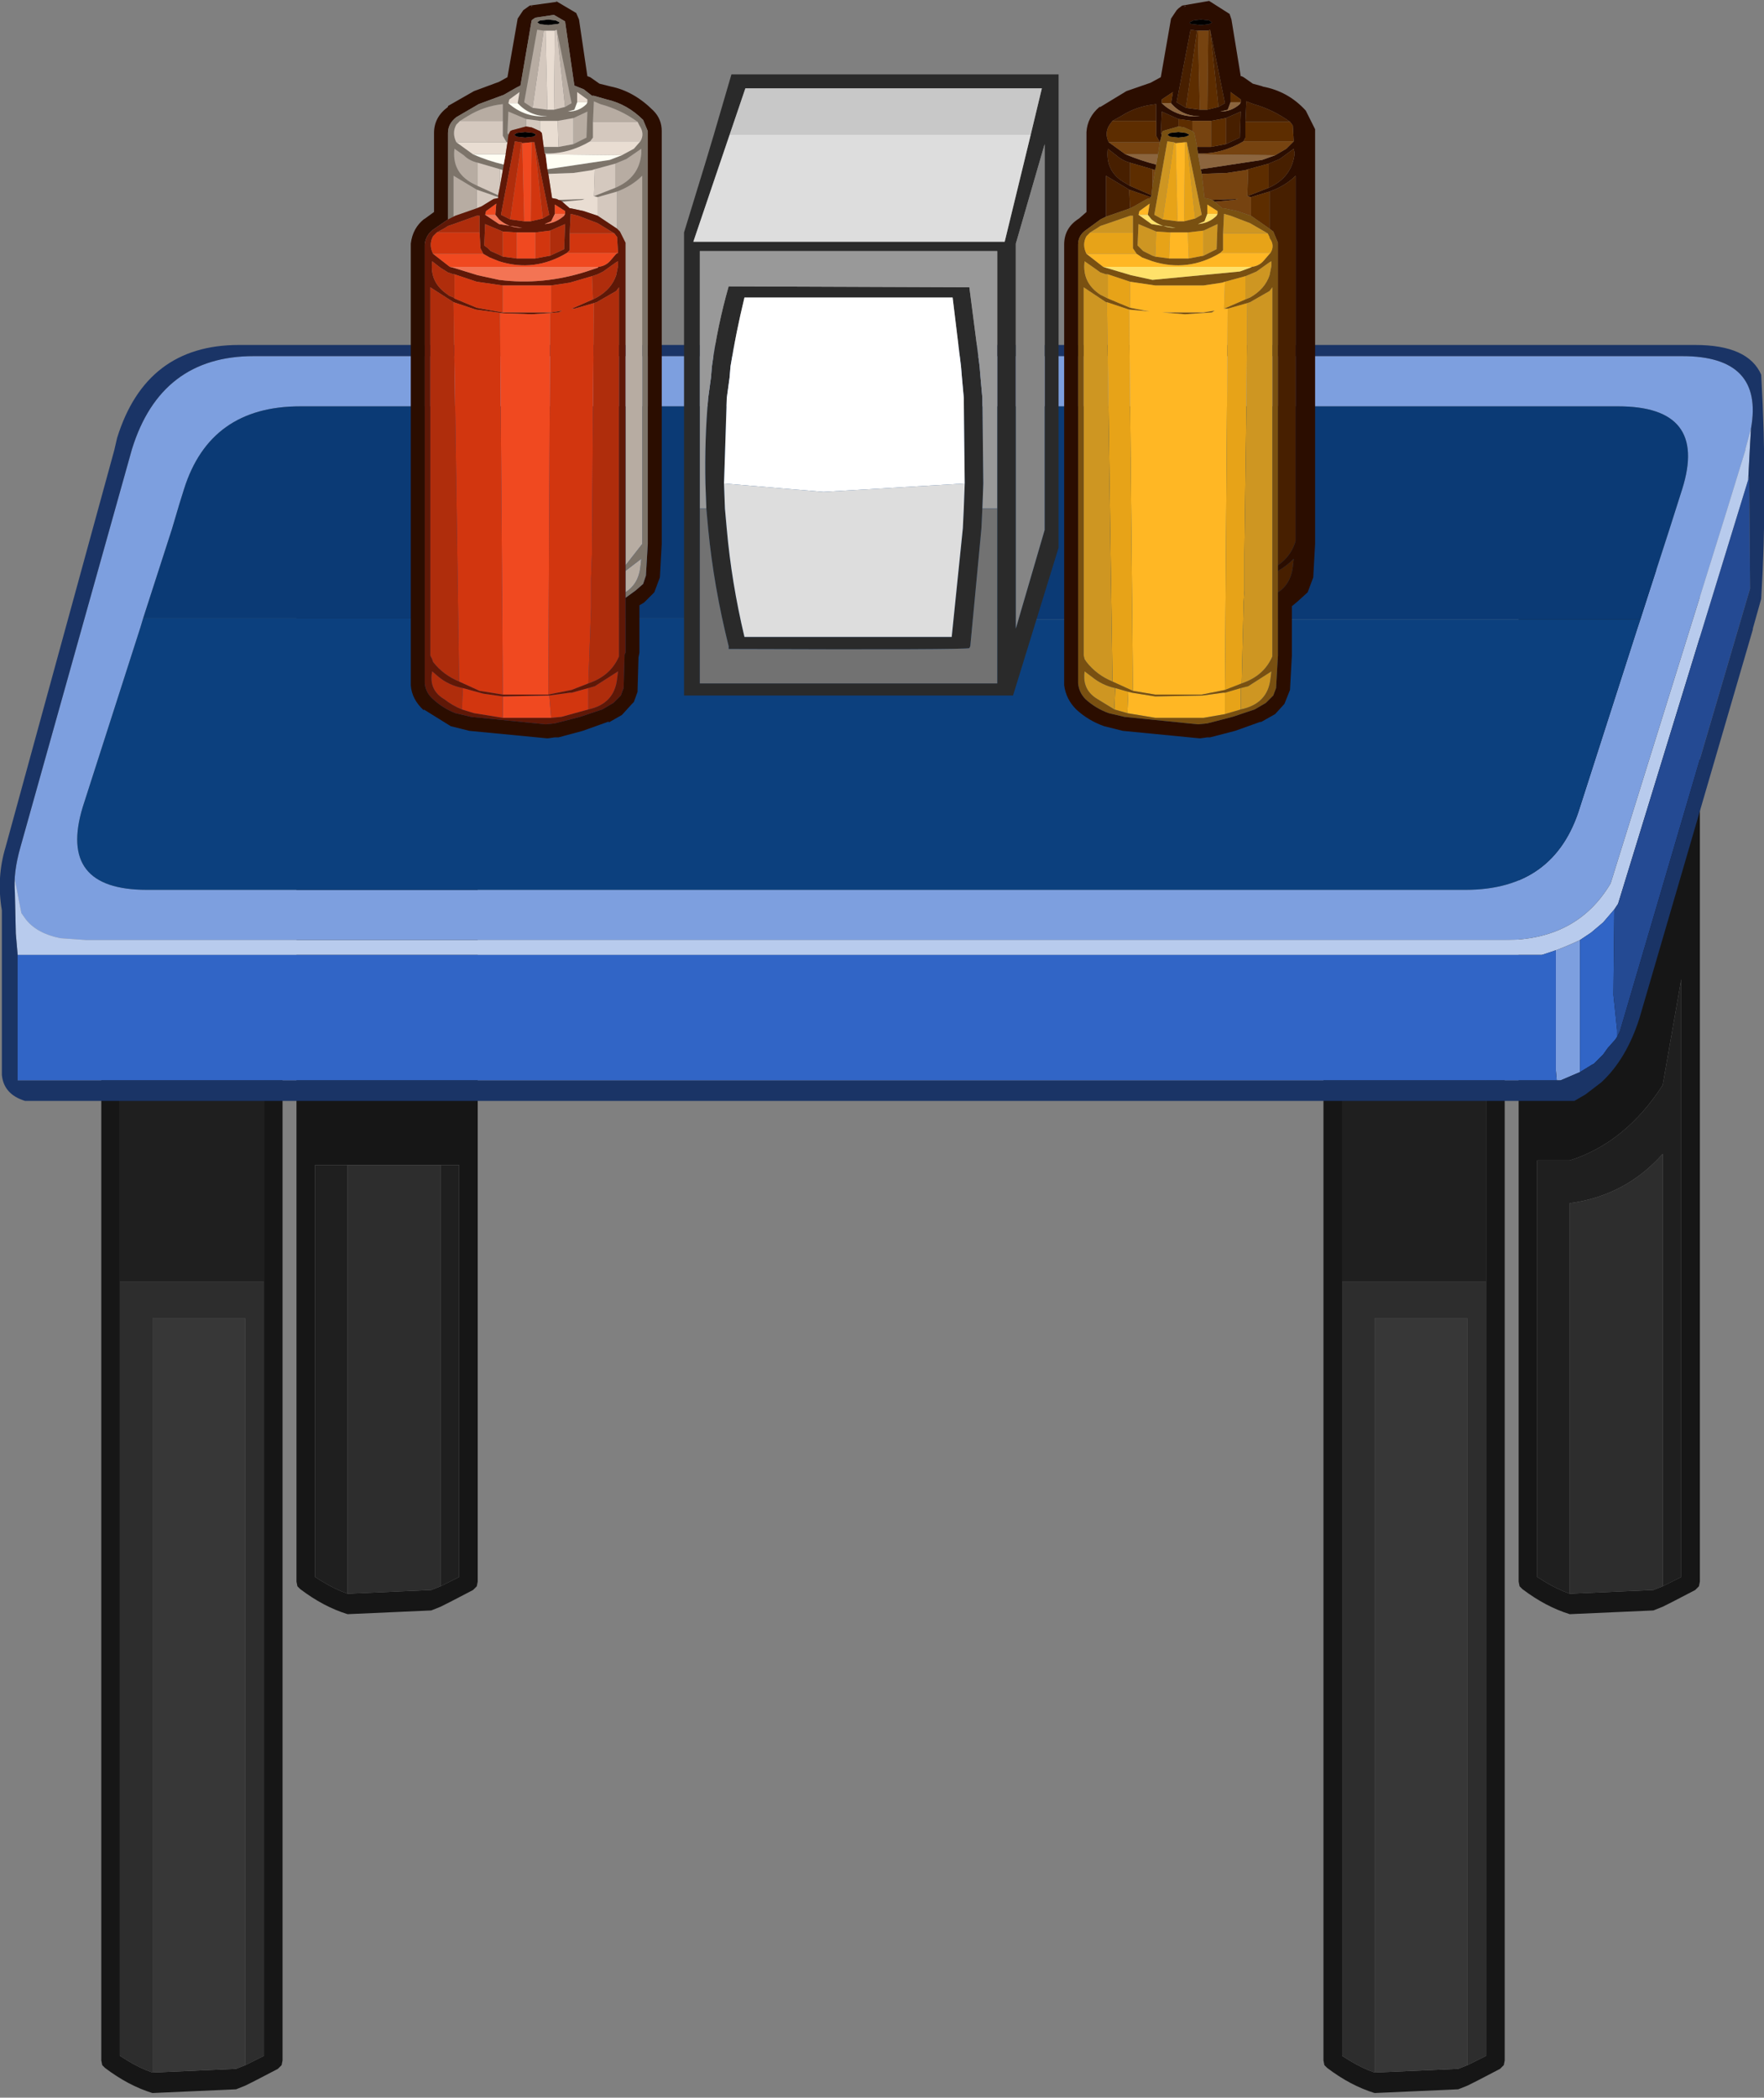 <?xml version="1.0" encoding="UTF-8" standalone="no"?>
<svg xmlns:ffdec="https://www.free-decompiler.com/flash" xmlns:xlink="http://www.w3.org/1999/xlink" ffdec:objectType="shape" height="112.8px" width="94.9px" xmlns="http://www.w3.org/2000/svg">
  <rect width="100%" height="100%" fill="#808080" stroke="none"/>
  <g transform="matrix(1.0, 0.0, 0.0, 1.0, 0.0, 112.6)">
    <path d="M79.95 -43.7 L79.95 -55.2 72.2 -55.2 72.2 -43.7 72.2 -2.05 72.6 -1.8 Q73.25 -1.4 73.95 -1.15 L78.45 -1.35 78.95 -1.55 79.45 -1.8 79.95 -2.05 79.95 -43.7 M25.55 -81.8 L25.7 -81.45 25.7 -27.55 25.65 -27.3 25.45 -27.1 24.2 -26.45 23.7 -26.2 23.2 -26.0 18.7 -25.8 Q17.4 -26.2 16.15 -27.15 L16.0 -27.3 15.95 -27.55 15.95 -81.45 16.1 -81.8 16.45 -81.95 25.2 -81.95 25.55 -81.8 M80.45 -56.2 L80.8 -56.05 80.95 -55.7 80.95 -1.8 80.9 -1.55 80.7 -1.35 79.45 -0.7 78.95 -0.45 78.45 -0.25 73.95 -0.05 Q72.65 -0.45 71.4 -1.4 L71.25 -1.55 71.2 -1.8 71.2 -55.7 71.35 -56.05 Q71.5 -56.2 71.7 -56.2 L80.45 -56.2 M18.7 -49.95 L16.95 -49.95 16.95 -27.8 17.35 -27.55 Q18.0 -27.15 18.7 -26.9 L23.2 -27.1 23.7 -27.3 24.2 -27.55 24.7 -27.8 24.7 -49.95 23.7 -49.95 18.7 -49.95 M14.2 -43.7 L14.2 -55.2 6.45 -55.2 6.45 -43.7 6.45 -2.05 6.85 -1.8 Q7.5 -1.4 8.2 -1.15 L12.7 -1.35 13.2 -1.55 13.7 -1.8 14.2 -2.05 14.2 -43.7 M15.05 -56.05 L15.2 -55.7 15.2 -1.8 15.15 -1.55 14.95 -1.35 13.7 -0.7 13.2 -0.45 12.7 -0.25 8.2 -0.05 Q6.9 -0.45 5.65 -1.4 L5.5 -1.55 5.45 -1.8 5.45 -55.7 5.6 -56.05 5.95 -56.2 14.7 -56.2 15.05 -56.05 M82.2 -81.95 L90.95 -81.95 91.3 -81.8 91.45 -81.45 91.45 -27.55 91.4 -27.3 91.2 -27.1 89.95 -26.45 89.45 -26.2 88.95 -26.0 84.45 -25.8 Q83.15 -26.2 81.9 -27.15 L81.75 -27.3 81.7 -27.55 81.7 -81.45 81.85 -81.8 Q82.0 -81.95 82.2 -81.95 M89.45 -27.3 L89.95 -27.55 90.45 -27.8 90.45 -59.95 89.45 -54.25 Q87.45 -51.15 84.45 -50.2 L82.7 -50.2 82.7 -27.8 83.1 -27.55 Q83.75 -27.15 84.45 -26.9 L88.95 -27.1 89.45 -27.3" fill="#161616" fill-rule="evenodd" stroke="none"/>
    <path d="M72.2 -43.7 L72.2 -55.2 79.95 -55.2 79.95 -43.7 72.2 -43.7 M18.7 -26.9 Q18.0 -27.15 17.35 -27.55 L16.95 -27.8 16.95 -49.95 18.7 -49.95 18.7 -26.9 M23.7 -49.95 L24.7 -49.95 24.7 -27.8 24.2 -27.55 23.7 -27.3 23.7 -49.95 M6.45 -43.7 L6.45 -55.2 14.2 -55.2 14.2 -43.7 6.45 -43.7 M84.45 -26.9 Q83.75 -27.15 83.1 -27.55 L82.7 -27.8 82.7 -50.2 84.45 -50.2 Q87.45 -51.15 89.45 -54.25 L90.45 -59.95 90.45 -27.8 89.95 -27.55 89.45 -27.3 89.45 -50.55 Q87.45 -48.3 84.45 -47.9 L84.45 -26.9" fill="#1f1f1f" fill-rule="evenodd" stroke="none"/>
    <path d="M78.95 -1.55 L78.45 -1.35 73.95 -1.15 73.95 -41.7 78.95 -41.7 78.95 -1.55 M13.2 -1.55 L12.7 -1.35 8.2 -1.15 8.2 -41.7 13.2 -41.7 13.2 -1.55" fill="#373737" fill-rule="evenodd" stroke="none"/>
    <path d="M79.95 -43.7 L79.95 -2.05 79.45 -1.8 78.95 -1.55 78.95 -41.7 73.95 -41.7 73.95 -1.15 Q73.25 -1.4 72.6 -1.8 L72.2 -2.05 72.2 -43.7 79.95 -43.7 M18.7 -26.9 L18.7 -49.95 23.7 -49.95 23.7 -27.3 23.2 -27.1 18.7 -26.9 M14.2 -43.7 L14.2 -2.05 13.7 -1.8 13.2 -1.55 13.2 -41.7 8.2 -41.7 8.2 -1.15 Q7.5 -1.4 6.85 -1.8 L6.45 -2.05 6.45 -43.7 14.2 -43.7 M84.45 -26.9 L84.45 -47.9 Q87.45 -48.3 89.45 -50.55 L89.45 -27.3 88.95 -27.1 84.45 -26.9" fill="#2d2d2d" fill-rule="evenodd" stroke="none"/>
    <path d="M7.7 -79.35 L7.55 -78.85 4.45 -69.2 Q3.1 -64.75 7.9 -64.75 L78.85 -64.75 Q83.65 -64.75 85.0 -69.2 L88.1 -78.85 88.25 -79.3 88.7 -80.7 89.8 -84.1 90.5 -86.3 Q91.9 -90.75 87.05 -90.75 L16.15 -90.75 Q11.3 -90.75 9.9 -86.3 L9.65 -85.5 9.25 -84.15 7.7 -79.35 M0.8 -64.6 Q0.7 -65.65 1.1 -67.05 L7.1 -88.45 Q8.65 -93.45 13.65 -93.45 L90.5 -93.45 Q94.9 -93.45 94.2 -89.55 L93.9 -88.45 93.9 -88.4 92.9 -85.15 86.65 -65.1 Q84.85 -62.05 80.95 -62.05 L4.65 -62.05 3.25 -62.15 Q2.0 -62.4 1.4 -63.15 L1.15 -63.5 0.8 -65.3 0.8 -64.6 M85.0 -54.95 L83.95 -54.5 83.75 -54.5 83.7 -55.05 83.7 -58.85 83.7 -61.5 Q84.25 -61.7 85.0 -62.05 L85.0 -54.95" fill="#7d9fdf" fill-rule="evenodd" stroke="none"/>
    <path d="M94.2 -89.55 L94.15 -88.7 94.05 -86.8 87.05 -64.0 86.85 -63.7 86.55 -63.35 86.25 -63.0 85.6 -62.45 85.0 -62.05 Q84.25 -61.7 83.7 -61.5 L82.95 -61.25 0.95 -61.25 0.85 -62.4 0.8 -64.6 0.8 -65.3 1.15 -63.5 1.4 -63.15 Q2.0 -62.4 3.25 -62.15 L4.65 -62.05 80.95 -62.05 Q84.85 -62.05 86.65 -65.1 L92.9 -85.15 93.9 -88.4 93.9 -88.45 94.2 -89.55" fill="#b8cbed" fill-rule="evenodd" stroke="none"/>
    <path d="M87.0 -56.85 L86.9 -56.7 86.5 -56.25 86.25 -55.9 85.75 -55.4 85.65 -55.35 85.0 -54.95 85.0 -62.05 85.6 -62.45 86.25 -63.0 86.55 -63.35 86.85 -63.7 86.8 -59.1 87.0 -57.2 87.0 -56.85 M83.75 -54.5 L0.95 -54.5 0.95 -61.25 82.95 -61.25 83.7 -61.5 83.7 -58.85 83.7 -55.05 83.75 -54.5" fill="#3165c6" fill-rule="evenodd" stroke="none"/>
    <path d="M94.05 -86.8 L94.1 -87.0 94.15 -80.95 87.15 -57.15 87.0 -56.85 87.0 -57.2 86.8 -59.1 86.85 -63.7 87.05 -64.0 94.05 -86.8" fill="#244a93" fill-rule="evenodd" stroke="none"/>
    <path d="M94.2 -89.55 Q94.9 -93.45 90.5 -93.45 L13.65 -93.45 Q8.65 -93.45 7.1 -88.45 L1.1 -67.05 Q0.7 -65.65 0.8 -64.6 L0.85 -62.4 0.95 -61.25 0.95 -54.5 83.75 -54.5 83.95 -54.5 85.0 -54.95 85.65 -55.35 85.75 -55.4 86.25 -55.9 86.5 -56.25 86.9 -56.7 87.0 -56.85 87.15 -57.15 94.15 -80.95 94.1 -87.0 94.05 -86.8 94.15 -88.7 94.2 -89.55 M6.3 -89.05 Q7.85 -94.05 12.85 -94.05 L91.2 -94.05 Q94.05 -94.05 94.75 -92.45 95.1 -86.2 94.75 -80.4 L94.3 -78.8 94.3 -78.75 88.2 -57.85 Q87.5 -55.65 86.15 -54.4 L85.3 -53.75 84.7 -53.4 1.35 -53.4 Q0.2 -53.75 0.1 -54.8 L0.1 -63.65 Q-0.2 -65.4 0.3 -67.05 L6.15 -88.4 6.3 -89.05" fill="#1a3466" fill-rule="evenodd" stroke="none"/>
    <path d="M88.25 -79.3 L38.15 -79.3 38.15 -79.35 7.7 -79.35 9.25 -84.15 9.65 -85.5 9.9 -86.3 Q11.3 -90.75 16.15 -90.75 L87.05 -90.75 Q91.9 -90.75 90.5 -86.3 L89.8 -84.1 88.7 -80.7 88.25 -79.3" fill="#0b3a75" fill-rule="evenodd" stroke="none"/>
    <path d="M7.7 -79.35 L38.15 -79.35 38.15 -79.3 88.25 -79.3 88.1 -78.85 85.0 -69.2 Q83.65 -64.75 78.85 -64.75 L7.9 -64.75 Q3.1 -64.75 4.45 -69.2 L7.55 -78.85 7.7 -79.35" fill="#0c407e" fill-rule="evenodd" stroke="none"/>
    <path d="M38.4 -105.35 L39.35 -108.6 56.95 -108.6 56.95 -83.15 54.5 -75.2 36.8 -75.2 36.8 -100.1 37.95 -103.85 38.4 -105.35 M55.45 -105.35 L56.05 -107.85 40.1 -107.85 39.25 -105.35 37.3 -99.6 54.05 -99.6 55.45 -105.35 M54.65 -99.5 L54.65 -78.8 56.2 -84.1 56.2 -104.85 54.65 -99.5 M53.65 -85.25 L53.65 -99.1 37.65 -99.1 37.65 -85.25 37.65 -75.85 53.65 -75.85 53.65 -85.25 M38.0 -85.25 L37.95 -86.6 Q37.9 -88.95 38.1 -91.2 L38.25 -92.3 38.3 -92.9 Q38.6 -95.1 39.2 -97.2 L52.15 -97.15 52.7 -92.9 52.75 -92.3 52.85 -91.2 52.9 -86.6 52.85 -85.25 52.8 -84.2 52.2 -77.85 52.15 -77.75 Q52.1 -77.65 39.2 -77.7 L39.2 -77.85 Q38.4 -81.05 38.1 -84.15 L38.0 -85.25 M51.9 -86.6 L51.85 -91.2 51.75 -92.3 51.7 -92.9 51.25 -96.6 40.05 -96.6 Q39.6 -94.75 39.3 -92.9 L39.25 -92.3 39.1 -91.2 38.95 -86.6 39.0 -85.25 39.1 -84.15 Q39.35 -81.3 40.05 -78.35 L51.2 -78.35 51.8 -84.2 51.85 -85.25 51.9 -86.6" fill="#2a2a2a" fill-rule="evenodd" stroke="none"/>
    <path d="M55.45 -105.35 L54.05 -99.6 37.3 -99.6 39.25 -105.35 55.45 -105.35 M51.9 -86.6 L51.85 -85.25 51.8 -84.2 51.2 -78.35 40.05 -78.35 Q39.35 -81.3 39.1 -84.15 L39.0 -85.25 38.95 -86.6 44.3 -86.15 51.9 -86.6" fill="#dddddd" fill-rule="evenodd" stroke="none"/>
    <path d="M39.25 -105.35 L40.1 -107.85 56.05 -107.85 55.45 -105.35 39.25 -105.35" fill="#c8c8c8" fill-rule="evenodd" stroke="none"/>
    <path d="M54.65 -99.5 L56.2 -104.85 56.2 -84.1 54.65 -78.8 54.65 -99.5" fill="#858585" fill-rule="evenodd" stroke="none"/>
    <path d="M37.65 -85.25 L37.65 -99.1 53.65 -99.1 53.65 -85.25 52.85 -85.25 52.9 -86.6 52.85 -91.2 52.75 -92.3 52.7 -92.9 52.15 -97.15 39.2 -97.2 Q38.6 -95.1 38.3 -92.9 L38.25 -92.3 38.1 -91.2 Q37.9 -88.95 37.95 -86.6 L38.0 -85.25 37.65 -85.25" fill="#999999" fill-rule="evenodd" stroke="none"/>
    <path d="M38.95 -86.6 L39.1 -91.2 39.25 -92.3 39.3 -92.9 Q39.6 -94.75 40.05 -96.6 L51.25 -96.6 51.7 -92.9 51.75 -92.3 51.85 -91.2 51.9 -86.6 44.3 -86.15 38.95 -86.6" fill="#ffffff" fill-rule="evenodd" stroke="none"/>
    <path d="M37.65 -85.25 L38.0 -85.25 38.1 -84.15 Q38.4 -81.05 39.2 -77.85 L39.2 -77.7 Q52.1 -77.65 52.15 -77.75 L52.2 -77.85 52.8 -84.2 52.85 -85.25 53.65 -85.25 53.65 -75.85 37.65 -75.85 37.65 -85.25" fill="#727272" fill-rule="evenodd" stroke="none"/>
    <path d="M31.0 -111.9 L31.15 -111.55 31.6 -108.5 31.75 -108.45 32.25 -108.1 32.85 -107.95 Q34.1 -107.7 35.15 -106.65 35.6 -106.2 35.6 -105.55 L35.6 -83.5 35.6 -83.4 35.6 -83.35 35.5 -81.55 35.2 -80.75 34.65 -80.2 34.4 -80.05 34.4 -77.5 34.35 -77.25 34.3 -75.5 34.3 -75.4 34.1 -74.85 34.0 -74.75 33.5 -74.2 33.45 -74.15 32.75 -73.75 32.75 -73.8 31.35 -73.3 30.05 -72.95 29.85 -72.95 29.5 -72.9 29.4 -72.9 25.25 -73.3 24.25 -73.55 22.8 -74.45 22.8 -74.4 Q22.15 -75.0 22.1 -75.75 L22.1 -75.85 22.1 -99.45 22.1 -99.5 Q22.2 -100.35 22.85 -100.85 L22.8 -100.8 23.35 -101.2 23.35 -105.45 Q23.35 -106.3 24.1 -106.85 L24.1 -106.9 25.5 -107.7 26.85 -108.2 27.3 -108.45 27.85 -111.6 28.15 -112.05 28.5 -112.3 29.95 -112.5 29.9 -112.55 31.0 -111.9 M33.65 -80.45 L34.2 -80.85 34.6 -81.2 34.75 -81.65 34.85 -83.35 34.85 -83.4 34.85 -83.5 34.85 -105.55 34.6 -106.15 Q33.75 -107.0 32.65 -107.25 L31.95 -107.45 31.85 -107.45 31.4 -107.8 31.15 -107.9 30.9 -108.0 30.4 -111.45 29.8 -111.8 28.8 -111.65 28.65 -111.55 28.6 -111.5 28.0 -108.0 27.8 -107.9 27.1 -107.5 25.75 -107.0 24.55 -106.3 Q24.1 -105.95 24.1 -105.45 L24.1 -100.8 23.3 -100.25 Q22.9 -99.95 22.85 -99.45 L22.85 -75.85 Q22.9 -75.35 23.3 -75.0 23.85 -74.5 24.5 -74.25 L25.35 -74.05 29.35 -73.65 29.85 -73.7 31.2 -74.05 32.4 -74.45 33.0 -74.8 33.4 -75.2 33.55 -75.6 33.6 -77.35 33.6 -77.4 33.65 -77.5 33.65 -80.45 M28.55 -112.25 L28.6 -112.25 28.65 -112.3 28.55 -112.25 M59.85 -106.1 L59.7 -105.9 Q59.4 -105.45 59.65 -104.95 L60.55 -104.3 Q61.4 -103.95 62.2 -103.75 L62.15 -103.45 62.0 -103.5 60.8 -103.85 Q60.4 -103.95 60.05 -104.25 L59.6 -104.6 Q59.45 -103.35 60.55 -102.75 L60.8 -102.6 61.95 -102.1 61.9 -102.0 60.75 -102.4 59.5 -103.15 59.5 -100.95 59.2 -100.8 58.45 -100.25 Q58.0 -99.95 58.0 -99.45 L58.0 -75.85 Q58.05 -75.35 58.4 -75.0 58.95 -74.5 59.65 -74.25 L60.5 -74.05 64.45 -73.65 64.95 -73.7 66.3 -74.05 67.5 -74.45 68.1 -74.8 68.5 -75.2 68.65 -75.6 68.75 -77.35 68.75 -77.4 68.75 -77.5 68.75 -80.75 68.9 -80.85 Q69.45 -81.3 69.55 -82.1 L69.6 -82.55 Q69.2 -82.15 68.75 -81.9 L68.75 -82.2 Q69.4 -82.65 69.65 -83.35 L69.7 -83.5 69.7 -103.15 Q69.15 -102.6 68.3 -102.3 L67.3 -102.0 67.1 -102.05 68.25 -102.5 Q69.5 -103.05 69.65 -104.35 L69.6 -104.6 68.85 -104.05 68.25 -103.8 67.15 -103.5 67.0 -103.45 66.0 -103.3 64.65 -103.25 64.6 -103.5 67.9 -104.0 68.6 -104.25 69.2 -104.6 69.6 -105.0 69.55 -105.85 69.4 -106.05 Q68.5 -106.7 67.45 -107.0 L67.05 -107.15 67.0 -106.05 67.0 -105.2 66.9 -105.0 Q65.7 -104.3 64.45 -104.35 L64.4 -104.7 65.15 -104.7 65.95 -104.85 66.7 -105.2 66.75 -106.6 65.95 -106.25 65.15 -106.1 64.15 -106.1 63.4 -106.2 62.5 -106.6 62.45 -105.45 62.5 -105.35 62.4 -104.95 62.2 -105.3 62.2 -106.1 62.2 -107.0 Q61.15 -106.9 60.3 -106.35 L59.85 -106.1 M59.2 -106.85 L60.6 -107.7 61.9 -108.15 62.45 -108.45 63.0 -111.6 63.3 -112.05 63.4 -112.15 63.6 -112.3 65.05 -112.55 66.15 -111.85 66.25 -111.55 66.75 -108.5 66.8 -108.5 66.9 -108.45 67.4 -108.1 67.95 -107.95 67.9 -107.95 Q69.3 -107.7 70.25 -106.65 L70.75 -105.65 70.75 -105.55 70.75 -83.5 70.75 -83.4 70.75 -83.35 70.65 -81.55 70.35 -80.75 69.8 -80.25 69.5 -80.0 69.5 -77.5 69.5 -77.4 69.5 -77.35 69.4 -75.5 69.1 -74.75 68.6 -74.2 67.8 -73.75 67.85 -73.8 66.45 -73.3 65.1 -72.95 64.95 -72.95 64.6 -72.9 64.5 -72.9 60.4 -73.3 59.4 -73.55 Q58.55 -73.85 57.9 -74.45 57.35 -75.0 57.25 -75.75 L57.25 -75.85 57.25 -99.45 Q57.25 -100.35 58.05 -100.85 L58.45 -101.2 58.45 -105.45 58.45 -105.5 Q58.5 -106.3 59.15 -106.85 L59.2 -106.85 M63.7 -112.25 L63.75 -112.25 63.8 -112.3 63.7 -112.25 M64.0 -111.4 Q64.0 -111.3 64.2 -111.3 L64.6 -111.25 65.05 -111.3 65.2 -111.4 65.05 -111.5 64.6 -111.55 64.2 -111.5 64.0 -111.4 M66.75 -107.1 L66.75 -107.25 66.2 -107.65 66.2 -107.1 66.05 -106.7 65.65 -106.6 Q66.25 -106.6 66.7 -107.0 L66.75 -107.1 M65.0 -110.95 L64.45 -110.95 64.4 -110.95 64.05 -111.0 63.3 -107.1 63.8 -106.8 64.55 -106.7 64.95 -106.7 65.55 -106.85 65.9 -107.05 65.1 -111.0 65.0 -110.95 M62.5 -107.05 Q63.35 -106.25 64.55 -106.35 63.6 -106.35 63.0 -107.05 L63.1 -107.65 62.5 -107.25 62.5 -107.05 M65.35 -101.75 L65.3 -101.8 65.2 -101.85 66.6 -101.9 66.4 -101.85 65.35 -101.75" fill="#2b0d00" fill-rule="evenodd" stroke="none"/>
    <path d="M28.9 -111.4 L29.05 -111.5 29.5 -111.55 29.9 -111.5 30.1 -111.4 Q30.1 -111.3 29.9 -111.3 L29.5 -111.25 29.05 -111.3 28.9 -111.4 M27.8 -105.25 L27.65 -105.35 27.8 -105.45 28.25 -105.5 28.7 -105.45 28.85 -105.35 28.7 -105.25 28.25 -105.2 27.8 -105.25 M64.0 -111.4 L64.2 -111.5 64.6 -111.55 65.05 -111.5 65.2 -111.4 65.05 -111.3 64.6 -111.25 64.2 -111.3 Q64.0 -111.3 64.0 -111.4 M62.8 -105.35 L62.95 -105.45 63.4 -105.5 63.8 -105.45 64.0 -105.35 63.8 -105.25 63.4 -105.2 62.95 -105.25 62.8 -105.35" fill="#000000" fill-rule="evenodd" stroke="none"/>
    <path d="M24.1 -100.8 L24.1 -105.45 Q24.1 -105.95 24.55 -106.3 L25.75 -107.0 27.1 -107.5 27.8 -107.9 28.0 -108.0 28.6 -111.5 28.65 -111.55 28.8 -111.65 29.8 -111.8 30.4 -111.45 30.9 -108.0 31.15 -107.9 31.4 -107.8 31.85 -107.45 31.95 -107.45 32.65 -107.25 Q33.75 -107.0 34.6 -106.15 L34.85 -105.55 34.85 -83.5 34.85 -83.4 34.85 -83.35 34.75 -81.65 34.6 -81.2 34.2 -80.85 33.65 -80.45 33.65 -80.75 Q34.35 -81.2 34.45 -82.1 L34.5 -82.55 33.65 -81.9 33.65 -82.2 34.55 -83.35 34.55 -83.5 34.55 -103.15 Q34.0 -102.6 33.2 -102.3 L32.15 -102.0 31.95 -102.05 33.1 -102.5 Q34.4 -103.05 34.5 -104.35 L34.5 -104.6 33.7 -104.05 33.1 -103.8 32.0 -103.5 31.85 -103.45 30.85 -103.3 29.5 -103.25 29.45 -103.5 32.8 -104.0 33.45 -104.25 34.1 -104.6 34.45 -105.0 Q34.7 -105.4 34.4 -105.85 L34.3 -106.05 Q33.4 -106.7 32.3 -107.0 L31.95 -107.15 31.9 -106.05 31.9 -105.2 31.75 -105.0 Q30.55 -104.3 29.3 -104.35 L29.25 -104.7 30.05 -104.7 30.85 -104.85 31.55 -105.2 31.6 -106.6 30.85 -106.25 30.0 -106.1 29.05 -106.1 28.3 -106.2 27.35 -106.6 27.3 -105.45 27.35 -105.35 27.3 -104.95 27.25 -104.95 27.05 -105.3 27.05 -106.1 27.05 -107.0 Q26.05 -106.9 25.15 -106.35 L24.75 -106.1 24.55 -105.9 Q24.3 -105.45 24.55 -104.95 L25.45 -104.3 Q26.25 -103.95 27.1 -103.75 L27.05 -103.45 26.9 -103.5 25.7 -103.85 Q25.25 -103.95 24.95 -104.25 L24.45 -104.6 Q24.3 -103.35 25.4 -102.75 L25.7 -102.6 26.8 -102.1 26.8 -102.0 25.65 -102.4 24.4 -103.15 24.4 -100.95 24.1 -100.8 M28.9 -111.4 L29.05 -111.3 29.5 -111.25 29.9 -111.3 Q30.1 -111.3 30.1 -111.4 L29.9 -111.5 29.5 -111.55 29.05 -111.5 28.9 -111.4 M29.85 -110.95 L29.35 -110.95 29.25 -110.95 28.9 -111.0 28.2 -107.1 28.65 -106.8 29.45 -106.7 29.8 -106.7 30.4 -106.85 30.75 -107.05 29.95 -111.0 29.85 -110.95 M27.85 -107.05 L27.95 -107.65 27.4 -107.25 27.35 -107.05 Q28.25 -106.25 29.45 -106.35 28.5 -106.35 27.85 -107.05 M30.05 -101.85 L31.45 -101.9 31.3 -101.85 30.25 -101.75 30.2 -101.8 30.05 -101.85 M31.6 -107.1 L31.6 -107.25 31.05 -107.65 31.05 -107.1 30.9 -106.7 30.55 -106.6 Q31.15 -106.6 31.55 -107.0 L31.6 -107.1" fill="#7d746a" fill-rule="evenodd" stroke="none"/>
    <path d="M26.9 -103.5 L27.05 -103.45 26.9 -102.6 26.9 -103.5 M25.45 -104.3 L24.55 -104.95 27.25 -104.95 27.3 -104.95 27.2 -104.3 25.45 -104.3 M29.05 -106.1 L30.0 -106.1 30.05 -104.7 29.25 -104.7 29.15 -105.45 29.05 -105.55 29.05 -106.1 M29.3 -104.35 Q30.55 -104.3 31.75 -105.0 L34.45 -105.0 34.1 -104.6 33.45 -104.25 29.35 -104.3 29.3 -104.35 M29.5 -103.25 L30.85 -103.3 31.85 -103.45 32.0 -103.5 31.95 -102.05 32.15 -102.0 32.15 -101.0 31.4 -101.25 30.7 -101.4 30.65 -101.4 30.25 -101.75 31.3 -101.85 31.45 -101.9 30.05 -101.85 29.95 -101.9 29.7 -101.95 29.5 -103.25 M29.35 -110.95 L29.85 -110.95 29.8 -106.7 29.45 -106.7 29.35 -110.95 M27.35 -107.05 L27.4 -107.25 27.95 -107.65 27.85 -107.05 27.35 -107.05 M31.05 -107.1 L31.05 -107.65 31.6 -107.25 31.6 -107.1 31.05 -107.1" fill="#e9ddd2" fill-rule="evenodd" stroke="none"/>
    <path d="M25.65 -102.4 L26.8 -102.0 26.8 -101.95 26.55 -101.9 25.9 -101.5 25.65 -101.4 25.65 -102.4 M26.8 -102.1 L25.7 -102.6 25.7 -103.85 26.9 -103.5 26.9 -102.6 26.8 -102.1 M24.55 -104.95 Q24.3 -105.45 24.55 -105.9 L24.75 -106.1 27.05 -106.1 27.05 -105.3 27.25 -104.95 24.55 -104.95 M28.3 -106.2 L29.05 -106.1 29.05 -105.55 28.6 -105.75 28.3 -105.8 28.3 -106.2 M30.0 -106.1 L30.85 -106.25 30.85 -104.85 30.05 -104.7 30.0 -106.1 M31.75 -105.0 L31.9 -105.2 31.9 -106.05 34.3 -106.05 34.4 -105.85 Q34.7 -105.4 34.45 -105.0 L31.75 -105.0 M32.0 -103.5 L33.1 -103.8 33.1 -102.5 31.95 -102.05 32.0 -103.5 M32.15 -102.0 L33.2 -102.3 33.2 -100.3 32.15 -101.0 32.15 -102.0 M29.85 -110.95 L29.95 -111.0 30.4 -106.85 29.8 -106.7 29.85 -110.95 M29.45 -106.7 L28.65 -106.8 29.25 -110.95 29.35 -110.95 29.45 -106.7" fill="#d4c8be" fill-rule="evenodd" stroke="none"/>
    <path d="M24.4 -100.95 L24.4 -103.15 25.65 -102.4 25.65 -101.4 24.5 -101.0 24.4 -100.95 M25.7 -102.6 L25.4 -102.75 Q24.3 -103.35 24.45 -104.6 L24.95 -104.25 Q25.25 -103.95 25.7 -103.85 L25.7 -102.6 M24.75 -106.1 L25.15 -106.35 Q26.05 -106.9 27.05 -107.0 L27.05 -106.1 24.75 -106.1 M27.35 -105.35 L27.3 -105.45 27.35 -106.6 28.3 -106.2 28.3 -105.8 27.55 -105.6 27.45 -105.55 27.4 -105.45 27.35 -105.35 M30.85 -106.25 L31.6 -106.6 31.55 -105.2 30.85 -104.85 30.85 -106.25 M31.9 -106.05 L31.95 -107.15 32.3 -107.0 Q33.4 -106.7 34.3 -106.05 L31.9 -106.05 M33.1 -103.8 L33.7 -104.05 34.5 -104.6 34.5 -104.35 Q34.4 -103.05 33.1 -102.5 L33.1 -103.8 M33.2 -102.3 Q34.0 -102.6 34.55 -103.15 L34.55 -83.5 34.55 -83.35 33.65 -82.2 33.65 -99.55 33.35 -100.15 33.2 -100.3 33.2 -102.3 M33.65 -81.9 L34.5 -82.55 34.45 -82.1 Q34.35 -81.2 33.65 -80.75 L33.65 -81.9 M29.95 -111.0 L30.75 -107.05 30.4 -106.85 29.95 -111.0 M28.65 -106.8 L28.2 -107.1 28.9 -111.0 29.25 -110.95 28.65 -106.8" fill="#b7aca2" fill-rule="evenodd" stroke="none"/>
    <path d="M33.65 -80.45 L33.65 -77.5 33.6 -77.4 33.6 -77.35 33.55 -75.6 33.4 -75.2 33.0 -74.8 32.4 -74.45 31.2 -74.05 29.85 -73.7 29.35 -73.65 25.35 -74.05 24.5 -74.25 Q23.85 -74.5 23.3 -75.0 22.9 -75.35 22.85 -75.85 L22.85 -99.45 Q22.9 -99.95 23.3 -100.25 L24.1 -100.8 24.4 -100.95 24.5 -101.0 25.65 -101.4 25.9 -101.5 26.55 -101.9 26.8 -101.95 26.8 -102.0 26.8 -102.1 26.9 -102.6 27.05 -103.45 27.1 -103.75 27.2 -104.3 27.3 -104.95 27.35 -105.35 27.4 -105.45 27.45 -105.55 27.55 -105.6 28.3 -105.8 28.6 -105.75 29.05 -105.55 29.15 -105.45 29.25 -104.7 29.3 -104.35 29.35 -104.3 29.45 -103.5 29.5 -103.25 29.7 -101.95 29.95 -101.9 30.05 -101.85 30.2 -101.8 30.25 -101.75 30.65 -101.4 30.7 -101.4 31.4 -101.25 32.15 -101.0 33.2 -100.3 33.35 -100.15 33.65 -99.55 33.65 -82.2 33.65 -81.9 33.65 -80.75 33.65 -80.45 M27.8 -105.25 L28.25 -105.2 28.7 -105.25 28.85 -105.35 28.7 -105.45 28.25 -105.5 27.8 -105.45 27.65 -105.35 27.8 -105.25 M23.5 -100.1 L23.3 -99.9 Q23.05 -99.45 23.3 -98.95 L24.2 -98.25 24.4 -98.2 25.7 -97.8 26.85 -97.55 Q29.2 -97.25 31.55 -98.0 L32.15 -98.2 32.2 -98.25 Q32.6 -98.3 32.85 -98.6 L33.15 -98.95 33.25 -99.0 33.2 -99.8 33.2 -99.85 33.05 -100.05 32.15 -100.6 31.1 -101.0 30.7 -101.1 30.65 -100.05 30.65 -99.15 30.5 -99.0 Q28.75 -97.95 26.85 -98.55 L26.35 -98.75 26.0 -98.95 25.85 -99.25 25.8 -100.1 25.8 -101.0 25.65 -101.0 24.4 -100.55 24.1 -100.45 23.95 -100.35 23.5 -100.1 M28.6 -104.95 L28.1 -104.9 28.05 -104.95 28.0 -104.95 27.7 -105.0 26.95 -101.05 27.45 -100.8 28.2 -100.7 28.55 -100.7 29.2 -100.85 29.55 -101.05 28.75 -104.95 28.6 -104.95 M26.65 -101.05 L26.7 -101.65 26.15 -101.25 26.1 -101.05 26.85 -100.55 28.1 -100.35 Q27.35 -100.35 26.85 -100.8 L26.65 -101.05 M27.05 -100.15 L26.1 -100.55 26.05 -99.4 26.25 -99.25 26.4 -99.1 26.85 -98.9 27.05 -98.8 27.8 -98.7 28.8 -98.7 29.6 -98.85 30.35 -99.2 30.4 -100.55 29.6 -100.2 28.8 -100.1 27.8 -100.1 27.05 -100.15 M29.85 -101.1 L29.65 -100.7 29.3 -100.55 Q29.9 -100.6 30.35 -101.0 L30.4 -101.1 30.4 -101.25 29.85 -101.6 29.85 -101.1 M31.9 -96.5 L32.1 -96.6 Q32.9 -97.05 33.15 -97.8 L33.25 -98.3 33.25 -98.55 33.15 -98.5 32.45 -98.0 32.15 -97.85 31.85 -97.75 30.65 -97.4 29.65 -97.25 27.05 -97.25 25.65 -97.45 24.45 -97.85 24.4 -97.85 24.1 -97.95 23.7 -98.2 23.25 -98.55 Q23.1 -97.4 24.1 -96.75 L24.15 -96.7 24.4 -96.6 24.45 -96.55 25.65 -96.05 27.05 -95.8 29.65 -95.8 30.25 -95.9 30.05 -95.8 28.6 -95.7 27.1 -95.75 25.6 -95.95 24.4 -96.35 23.15 -97.15 23.15 -77.35 23.25 -77.15 23.3 -77.0 Q23.85 -76.3 24.7 -75.95 L25.8 -75.45 27.05 -75.25 29.5 -75.25 30.75 -75.5 31.65 -75.85 Q32.85 -76.25 33.3 -77.3 L33.3 -77.5 33.3 -97.15 33.15 -96.95 32.1 -96.35 31.95 -96.3 30.9 -96.0 30.75 -96.0 31.9 -96.5 M24.9 -75.6 Q24.15 -75.75 23.6 -76.2 L23.25 -76.5 Q23.05 -75.5 23.9 -75.0 24.35 -74.65 24.85 -74.45 L25.5 -74.25 27.05 -74.0 29.65 -74.0 30.2 -74.05 31.65 -74.45 Q33.05 -74.75 33.2 -76.1 L33.25 -76.5 32.0 -75.7 31.65 -75.6 30.75 -75.35 30.65 -75.35 29.55 -75.2 27.05 -75.15 26.0 -75.3 24.9 -75.6" fill="#5f1807" fill-rule="evenodd" stroke="none"/>
    <path d="M27.1 -103.75 Q26.25 -103.95 25.45 -104.3 L27.2 -104.3 27.1 -103.75 M33.45 -104.25 L32.8 -104.0 29.45 -103.5 29.35 -104.3 33.45 -104.25 M27.35 -107.05 L27.85 -107.05 Q28.5 -106.35 29.45 -106.35 28.25 -106.25 27.35 -107.05 M31.05 -107.1 L31.6 -107.1 31.55 -107.0 Q31.15 -106.6 30.55 -106.6 L30.9 -106.7 31.05 -107.1" fill="#fffef4" fill-rule="evenodd" stroke="none"/>
    <path d="M25.8 -100.1 L23.5 -100.1 23.95 -100.35 24.1 -100.45 24.4 -100.55 25.65 -101.0 25.8 -101.0 25.8 -100.1 M28.75 -104.95 L29.55 -101.05 29.2 -100.85 28.75 -104.95 M27.45 -100.8 L26.95 -101.05 27.7 -105.0 28.0 -104.95 28.05 -104.95 28.05 -104.9 27.45 -100.8 M27.05 -98.8 L26.85 -98.9 26.4 -99.1 26.25 -99.25 26.05 -99.4 26.1 -100.55 27.05 -100.15 27.05 -98.8 M29.6 -100.2 L30.4 -100.55 30.35 -99.2 29.6 -98.85 29.6 -100.2 M30.65 -100.05 L30.7 -101.1 31.1 -101.0 32.15 -100.6 33.05 -100.05 30.65 -100.05 M31.85 -97.75 L32.15 -97.85 32.45 -98.0 33.15 -98.5 33.25 -98.55 33.25 -98.3 33.15 -97.8 Q32.9 -97.05 32.1 -96.6 L31.9 -96.5 31.85 -97.75 M31.95 -96.3 L32.1 -96.35 33.15 -96.95 33.3 -97.15 33.3 -77.5 33.3 -77.3 Q32.85 -76.25 31.65 -75.85 L31.8 -79.9 31.8 -80.15 31.8 -81.35 31.8 -81.5 31.85 -82.85 31.9 -90.3 31.95 -96.3 M24.7 -75.95 Q23.85 -76.3 23.3 -77.0 L23.25 -77.15 23.15 -77.35 23.15 -97.15 24.4 -96.35 24.7 -75.95 M24.45 -96.55 L24.4 -96.6 24.15 -96.7 24.1 -96.75 Q23.1 -97.4 23.25 -98.55 L23.7 -98.2 24.1 -97.95 24.4 -97.85 24.45 -97.85 24.45 -96.55 M24.85 -74.45 Q24.35 -74.65 23.9 -75.0 23.05 -75.5 23.25 -76.5 L23.6 -76.2 Q24.15 -75.75 24.9 -75.6 L24.85 -74.45 M31.65 -75.6 L32.0 -75.7 33.25 -76.5 33.2 -76.1 Q33.05 -74.75 31.65 -74.45 L31.65 -75.6" fill="#af2d0c" fill-rule="evenodd" stroke="none"/>
    <path d="M23.3 -98.95 Q23.05 -99.45 23.3 -99.9 L23.5 -100.1 25.8 -100.1 25.85 -99.25 26.0 -98.95 23.3 -98.95 M28.6 -104.95 L28.75 -104.95 29.2 -100.85 28.55 -100.7 28.6 -104.95 M28.2 -100.7 L27.45 -100.8 28.05 -104.9 28.05 -104.95 28.1 -104.9 28.2 -100.7 M27.05 -98.8 L27.05 -100.15 27.8 -100.1 27.8 -98.7 27.05 -98.8 M28.8 -100.1 L29.6 -100.2 29.6 -98.85 28.8 -98.7 28.8 -100.1 M30.65 -100.05 L33.05 -100.05 33.2 -99.85 33.2 -99.8 33.25 -99.0 30.5 -99.0 30.65 -99.15 30.65 -100.05 M31.9 -96.5 L30.75 -96.0 30.9 -96.0 31.95 -96.3 31.9 -90.3 31.85 -82.85 31.8 -81.5 31.8 -81.35 31.8 -80.15 31.8 -79.9 31.65 -75.85 30.75 -75.5 29.5 -75.25 29.6 -95.75 28.6 -95.7 30.05 -95.8 30.25 -95.9 29.65 -95.8 29.65 -97.25 30.65 -97.4 31.85 -97.75 31.9 -96.5 M27.05 -75.25 L25.8 -75.45 24.7 -75.95 24.4 -96.35 25.6 -95.95 27.1 -95.75 26.9 -95.75 27.05 -75.25 M27.05 -95.8 L25.65 -96.05 24.45 -96.55 24.45 -97.85 25.65 -97.45 27.05 -97.25 27.05 -95.8 M24.85 -74.45 L24.9 -75.6 26.0 -75.3 27.05 -75.15 27.05 -74.0 25.5 -74.25 24.85 -74.45 M29.55 -75.2 L30.65 -75.35 30.75 -75.35 31.65 -75.6 31.65 -74.45 30.2 -74.05 29.65 -74.0 29.55 -75.2" fill="#d2360f" fill-rule="evenodd" stroke="none"/>
    <path d="M23.3 -98.95 L26.0 -98.95 26.35 -98.75 26.85 -98.55 Q28.75 -97.95 30.5 -99.0 L33.25 -99.0 33.15 -98.95 32.85 -98.6 Q32.6 -98.3 32.2 -98.25 L24.2 -98.25 23.3 -98.95 M28.1 -104.9 L28.6 -104.95 28.55 -100.7 28.2 -100.7 28.1 -104.9 M26.1 -101.05 L26.15 -101.25 26.7 -101.65 26.65 -101.05 26.1 -101.05 M27.8 -100.1 L28.8 -100.1 28.8 -98.7 27.8 -98.7 27.8 -100.1 M30.4 -101.1 L29.85 -101.1 29.85 -101.6 30.4 -101.25 30.4 -101.1 M29.5 -75.25 L27.05 -75.25 26.9 -95.75 27.1 -95.75 28.6 -95.7 29.6 -95.75 29.5 -75.25 M29.65 -95.8 L27.05 -95.8 27.05 -97.25 29.65 -97.25 29.65 -95.8 M27.05 -75.15 L29.55 -75.2 29.65 -74.0 27.05 -74.0 27.05 -75.15" fill="#f04920" fill-rule="evenodd" stroke="none"/>
    <path d="M26.1 -101.05 L26.65 -101.05 26.85 -100.8 Q27.35 -100.35 28.1 -100.35 L26.85 -100.55 26.1 -101.05 M30.4 -101.1 L30.35 -101.0 Q29.9 -100.6 29.3 -100.55 L29.65 -100.7 29.85 -101.1 30.4 -101.1 M32.2 -98.25 L32.15 -98.2 31.55 -98.0 Q29.2 -97.25 26.85 -97.55 L25.7 -97.8 24.4 -98.2 24.2 -98.25 32.2 -98.25" fill="#f37454" fill-rule="evenodd" stroke="none"/>
    <path d="M62.2 -106.1 L59.85 -106.1 60.3 -106.35 Q61.15 -106.9 62.2 -107.0 L62.2 -106.1 M62.5 -105.35 L62.45 -105.45 62.5 -106.6 63.4 -106.2 63.4 -105.8 62.7 -105.6 62.55 -105.55 62.5 -105.45 62.5 -105.35 M65.95 -106.25 L66.75 -106.6 66.7 -105.2 65.95 -104.85 65.95 -106.25 M67.0 -106.05 L67.05 -107.15 67.45 -107.0 Q68.5 -106.7 69.4 -106.05 L67.0 -106.05 M68.25 -103.8 L68.85 -104.05 69.6 -104.6 69.65 -104.35 Q69.5 -103.05 68.25 -102.5 L68.25 -103.8 M68.3 -102.3 Q69.15 -102.6 69.7 -103.15 L69.7 -83.5 69.65 -83.35 Q69.4 -82.65 68.75 -82.2 L68.75 -99.55 68.5 -100.15 68.3 -100.3 68.3 -102.3 M68.75 -81.9 Q69.2 -82.15 69.6 -82.55 L69.55 -82.1 Q69.45 -81.3 68.9 -80.85 L68.75 -80.75 68.75 -81.9 M59.5 -100.95 L59.5 -103.15 60.75 -102.4 60.8 -101.4 59.65 -101.0 59.5 -100.95 M60.8 -102.6 L60.55 -102.75 Q59.45 -103.35 59.6 -104.6 L60.05 -104.25 Q60.4 -103.95 60.8 -103.85 L60.8 -102.6 M65.1 -111.0 L65.9 -107.05 65.55 -106.85 65.1 -111.0 M63.8 -106.8 L63.3 -107.1 64.05 -111.0 64.4 -110.95 63.8 -106.8" fill="#471f00" fill-rule="evenodd" stroke="none"/>
    <path d="M59.65 -104.95 Q59.4 -105.45 59.7 -105.9 L59.85 -106.1 62.2 -106.1 62.2 -105.3 62.4 -104.95 59.65 -104.95 M63.4 -106.2 L64.15 -106.1 64.15 -105.55 63.7 -105.75 63.4 -105.8 63.4 -106.2 M65.15 -106.1 L65.95 -106.25 65.95 -104.85 65.15 -104.7 65.15 -106.1 M66.9 -105.0 L67.0 -105.2 67.0 -106.05 69.4 -106.05 69.55 -105.85 69.6 -105.0 66.9 -105.0 M67.15 -103.5 L68.25 -103.8 68.25 -102.5 67.1 -102.05 67.15 -103.5 M67.3 -102.0 L68.3 -102.3 68.3 -100.3 67.3 -101.0 67.3 -102.0 M60.75 -102.4 L61.9 -102.0 61.9 -101.95 61.7 -101.9 61.0 -101.5 60.8 -101.4 60.75 -102.4 M61.95 -102.1 L60.8 -102.6 60.8 -103.85 62.0 -103.5 62.0 -102.6 61.95 -102.1 M66.75 -107.1 L66.2 -107.1 66.2 -107.65 66.75 -107.25 66.75 -107.1 M65.0 -110.95 L65.1 -111.0 65.55 -106.85 64.95 -106.7 65.0 -110.95 M64.55 -106.7 L63.8 -106.8 64.4 -110.95 64.45 -110.95 64.55 -106.7 M63.0 -107.05 L62.5 -107.05 62.5 -107.25 63.1 -107.65 63.0 -107.05" fill="#5d2d00" fill-rule="evenodd" stroke="none"/>
    <path d="M59.65 -104.95 L62.4 -104.95 62.3 -104.3 60.55 -104.3 59.65 -104.95 M64.15 -106.1 L65.15 -106.1 65.15 -104.7 64.4 -104.7 64.25 -105.45 64.15 -105.55 64.15 -106.1 M64.45 -104.35 Q65.7 -104.3 66.9 -105.0 L69.6 -105.0 69.2 -104.6 68.6 -104.25 64.45 -104.3 64.45 -104.35 M64.65 -103.25 L66.0 -103.3 67.0 -103.45 67.15 -103.5 67.1 -102.05 67.3 -102.0 67.3 -101.0 66.55 -101.25 65.85 -101.4 65.75 -101.4 65.35 -101.75 66.4 -101.85 66.6 -101.9 65.2 -101.85 65.05 -101.9 64.8 -101.95 64.65 -103.25 M62.0 -103.5 L62.15 -103.45 62.0 -102.6 62.0 -103.5 M64.45 -110.95 L65.0 -110.95 64.95 -106.7 64.55 -106.7 64.45 -110.95" fill="#764310" fill-rule="evenodd" stroke="none"/>
    <path d="M62.3 -104.3 L62.4 -104.95 62.5 -105.35 62.5 -105.45 62.55 -105.55 62.7 -105.6 63.4 -105.8 63.7 -105.75 64.15 -105.55 64.25 -105.45 64.4 -104.7 64.45 -104.35 64.45 -104.3 64.6 -103.5 64.65 -103.25 64.8 -101.95 65.05 -101.9 65.2 -101.85 65.3 -101.8 65.35 -101.75 65.75 -101.4 65.85 -101.4 66.55 -101.25 67.3 -101.0 68.3 -100.3 68.5 -100.15 68.75 -99.55 68.75 -82.2 68.75 -81.9 68.75 -80.75 68.75 -77.5 68.75 -77.4 68.75 -77.35 68.65 -75.6 68.5 -75.2 68.1 -74.8 67.5 -74.45 66.3 -74.05 64.95 -73.7 64.45 -73.65 60.5 -74.05 59.65 -74.25 Q58.95 -74.5 58.4 -75.0 58.05 -75.35 58.0 -75.85 L58.0 -99.45 Q58.0 -99.95 58.45 -100.25 L59.2 -100.8 59.5 -100.95 59.65 -101.0 60.8 -101.4 61.0 -101.5 61.7 -101.9 61.9 -101.95 61.9 -102.0 61.95 -102.1 62.0 -102.6 62.15 -103.45 62.2 -103.75 62.3 -104.3 M60.95 -100.1 L60.95 -101.0 60.8 -101.0 59.5 -100.55 59.2 -100.45 59.05 -100.35 58.65 -100.1 58.45 -99.9 Q58.2 -99.45 58.45 -98.95 L59.35 -98.25 59.5 -98.2 60.85 -97.8 62.0 -97.55 66.7 -98.0 67.25 -98.2 67.35 -98.25 Q67.75 -98.3 68.0 -98.6 L68.3 -98.95 68.35 -99.0 Q68.6 -99.4 68.3 -99.8 L68.3 -99.85 68.2 -100.05 67.25 -100.6 66.2 -101.0 65.85 -101.1 65.8 -100.05 65.8 -99.15 65.65 -99.0 Q63.9 -97.95 62.0 -98.55 L61.45 -98.75 61.15 -98.95 60.95 -99.25 60.95 -100.1 M62.8 -105.35 L62.95 -105.25 63.4 -105.2 63.8 -105.25 64.0 -105.35 63.8 -105.45 63.4 -105.5 62.95 -105.45 62.8 -105.35 M63.85 -104.95 L63.75 -104.95 63.25 -104.9 63.15 -104.95 62.8 -105.0 62.1 -101.05 62.55 -100.8 63.35 -100.7 63.7 -100.7 64.3 -100.85 64.65 -101.05 63.85 -104.95 M61.75 -101.05 L61.85 -101.65 61.3 -101.25 61.25 -101.05 61.95 -100.55 63.25 -100.35 Q62.5 -100.35 61.95 -100.8 L61.75 -101.05 M62.2 -100.15 L61.25 -100.55 61.2 -99.4 61.35 -99.25 61.5 -99.1 62.0 -98.85 62.15 -98.8 62.9 -98.7 63.95 -98.7 64.75 -98.85 65.45 -99.2 65.5 -100.55 64.75 -100.2 63.9 -100.1 62.95 -100.1 62.2 -100.15 M64.95 -101.1 L64.8 -100.7 64.45 -100.55 Q65.05 -100.6 65.45 -101.0 L65.5 -101.1 65.5 -101.25 64.95 -101.6 64.95 -101.1 M67.0 -96.5 L67.25 -96.6 Q68.05 -97.05 68.3 -97.8 L68.4 -98.3 68.4 -98.55 68.3 -98.5 67.6 -98.0 67.25 -97.85 67.0 -97.75 65.9 -97.45 65.75 -97.4 64.75 -97.25 62.15 -97.25 60.8 -97.45 59.6 -97.85 59.5 -97.85 59.2 -97.95 58.85 -98.2 58.35 -98.55 Q58.2 -97.4 59.2 -96.75 L59.3 -96.7 59.5 -96.6 59.6 -96.55 60.8 -96.05 61.85 -95.85 60.75 -95.95 59.55 -96.35 59.5 -96.35 58.3 -97.15 58.3 -77.35 58.35 -77.15 58.45 -77.0 Q59.0 -76.3 59.85 -75.95 L60.95 -75.45 62.15 -75.25 64.65 -75.25 65.9 -75.5 66.8 -75.85 Q68.0 -76.25 68.45 -77.3 L68.45 -77.5 68.45 -97.15 68.3 -96.95 67.25 -96.35 67.1 -96.3 66.05 -96.0 65.85 -96.0 67.0 -96.5 M65.35 -95.9 L65.2 -95.8 63.75 -95.7 62.5 -95.8 64.75 -95.8 65.35 -95.9 M65.9 -75.35 L65.8 -75.35 64.7 -75.2 62.15 -75.15 60.9 -75.35 60.7 -75.4 60.0 -75.6 Q59.3 -75.75 58.75 -76.2 L58.35 -76.5 Q58.2 -75.5 59.05 -75.0 L59.95 -74.45 60.65 -74.25 62.15 -74.0 64.75 -74.0 65.9 -74.2 66.75 -74.45 Q68.2 -74.75 68.35 -76.1 L68.4 -76.5 67.15 -75.7 66.75 -75.6 65.9 -75.35" fill="#795011" fill-rule="evenodd" stroke="none"/>
    <path d="M60.95 -100.1 L60.95 -99.25 61.15 -98.95 58.45 -98.95 Q58.2 -99.45 58.45 -99.9 L58.65 -100.1 60.95 -100.1 M65.65 -99.0 L65.8 -99.15 65.8 -100.05 68.2 -100.05 68.3 -99.85 68.3 -99.8 Q68.6 -99.4 68.35 -99.0 L65.65 -99.0 M63.75 -104.95 L63.85 -104.95 64.3 -100.85 63.7 -100.7 63.75 -104.95 M63.35 -100.7 L62.55 -100.8 63.15 -104.9 63.15 -104.95 63.25 -104.9 63.35 -100.7 M62.2 -100.15 L62.95 -100.1 62.9 -98.7 62.15 -98.8 62.2 -100.15 M63.9 -100.1 L64.75 -100.2 64.75 -98.85 63.95 -98.7 63.9 -100.1 M67.0 -96.5 L65.85 -96.0 65.9 -97.45 67.0 -97.75 67.0 -96.5 M66.05 -96.0 L67.1 -96.3 67.05 -90.3 66.95 -82.85 66.95 -81.5 66.95 -81.35 66.95 -80.85 66.9 -80.15 66.9 -79.9 66.8 -75.85 65.9 -75.5 66.05 -96.0 M60.95 -75.45 L59.85 -75.95 59.55 -96.35 60.75 -95.95 60.95 -75.45 M60.8 -96.05 L59.6 -96.55 59.6 -97.85 60.8 -97.45 60.8 -96.05 M65.9 -75.35 L66.75 -75.6 66.75 -74.45 65.9 -74.2 65.9 -75.35 M60.65 -74.25 L59.95 -74.45 60.0 -75.6 60.7 -75.4 60.65 -74.25" fill="#e7a318" fill-rule="evenodd" stroke="none"/>
    <path d="M58.65 -100.1 L59.05 -100.35 59.2 -100.45 59.5 -100.55 60.8 -101.0 60.95 -101.0 60.95 -100.1 58.65 -100.1 M65.8 -100.05 L65.85 -101.1 66.2 -101.0 67.25 -100.6 68.2 -100.05 65.8 -100.05 M63.85 -104.95 L64.65 -101.05 64.3 -100.85 63.85 -104.95 M62.55 -100.8 L62.1 -101.05 62.8 -105.0 63.15 -104.95 63.15 -104.9 62.55 -100.8 M62.15 -98.8 L62.0 -98.85 61.5 -99.1 61.35 -99.25 61.2 -99.4 61.25 -100.55 62.2 -100.15 62.15 -98.8 M64.75 -100.2 L65.5 -100.55 65.45 -99.2 64.75 -98.85 64.75 -100.2 M67.0 -97.75 L67.25 -97.85 67.6 -98.0 68.3 -98.5 68.4 -98.55 68.4 -98.3 68.3 -97.8 Q68.05 -97.05 67.25 -96.6 L67.0 -96.5 67.0 -97.75 M67.1 -96.3 L67.25 -96.35 68.3 -96.95 68.45 -97.15 68.45 -77.5 68.45 -77.3 Q68.0 -76.25 66.8 -75.85 L66.9 -79.9 66.9 -80.15 66.95 -80.85 66.95 -81.35 66.95 -81.5 66.95 -82.85 67.05 -90.3 67.1 -96.3 M59.85 -75.95 Q59.0 -76.3 58.45 -77.0 L58.35 -77.15 58.3 -77.35 58.3 -97.15 59.5 -96.35 59.55 -96.35 59.85 -75.95 M59.6 -96.55 L59.5 -96.6 59.3 -96.7 59.2 -96.75 Q58.2 -97.4 58.35 -98.55 L58.85 -98.2 59.2 -97.95 59.5 -97.85 59.6 -97.85 59.6 -96.55 M66.75 -75.6 L67.15 -75.7 68.4 -76.5 68.35 -76.1 Q68.2 -74.75 66.75 -74.45 L66.75 -75.6 M59.95 -74.45 L59.05 -75.0 Q58.2 -75.5 58.35 -76.5 L58.75 -76.2 Q59.3 -75.75 60.0 -75.6 L59.95 -74.45" fill="#ce9622" fill-rule="evenodd" stroke="none"/>
    <path d="M60.55 -104.3 L62.3 -104.3 62.2 -103.75 Q61.4 -103.95 60.55 -104.3 M68.6 -104.25 L67.9 -104.0 64.6 -103.5 64.45 -104.3 68.6 -104.25 M66.2 -107.1 L66.75 -107.1 66.7 -107.0 Q66.25 -106.6 65.65 -106.6 L66.05 -106.7 66.2 -107.1 M62.5 -107.05 L63.0 -107.05 Q63.6 -106.35 64.55 -106.35 63.35 -106.25 62.5 -107.05" fill="#8c653e" fill-rule="evenodd" stroke="none"/>
    <path d="M61.15 -98.95 L61.45 -98.75 62.0 -98.55 Q63.9 -97.95 65.65 -99.0 L68.35 -99.0 68.3 -98.95 68.0 -98.6 Q67.75 -98.3 67.35 -98.25 L59.35 -98.25 58.45 -98.95 61.15 -98.95 M63.7 -100.7 L63.35 -100.7 63.25 -104.9 63.75 -104.95 63.7 -100.7 M61.25 -101.05 L61.3 -101.25 61.85 -101.65 61.75 -101.05 61.25 -101.05 M62.95 -100.1 L63.9 -100.1 63.95 -98.7 62.9 -98.7 62.95 -100.1 M65.5 -101.1 L64.95 -101.1 64.95 -101.6 65.5 -101.25 65.5 -101.1 M65.85 -96.0 L66.05 -96.0 65.9 -75.5 64.65 -75.25 62.15 -75.25 60.95 -75.45 60.75 -95.95 61.85 -95.85 60.8 -96.05 60.8 -97.45 62.15 -97.25 64.75 -97.25 65.75 -97.4 65.9 -97.45 65.85 -96.0 M65.35 -95.9 L64.75 -95.8 62.5 -95.8 63.75 -95.7 65.2 -95.8 65.35 -95.9 M60.7 -75.4 L60.9 -75.35 62.15 -75.15 64.7 -75.2 65.8 -75.35 65.9 -75.35 65.9 -74.2 64.75 -74.0 62.15 -74.0 60.65 -74.25 60.7 -75.4" fill="#ffb724" fill-rule="evenodd" stroke="none"/>
    <path d="M67.35 -98.25 L67.25 -98.2 66.7 -98.0 62.0 -97.55 60.85 -97.8 59.5 -98.2 59.35 -98.25 67.35 -98.25 M61.25 -101.05 L61.75 -101.05 61.95 -100.8 Q62.5 -100.35 63.25 -100.35 L61.95 -100.55 61.25 -101.05 M65.5 -101.1 L65.45 -101.0 Q65.05 -100.6 64.45 -100.55 L64.8 -100.7 64.95 -101.1 65.5 -101.1" fill="#ffe16a" fill-rule="evenodd" stroke="none"/>
  </g>
</svg>
